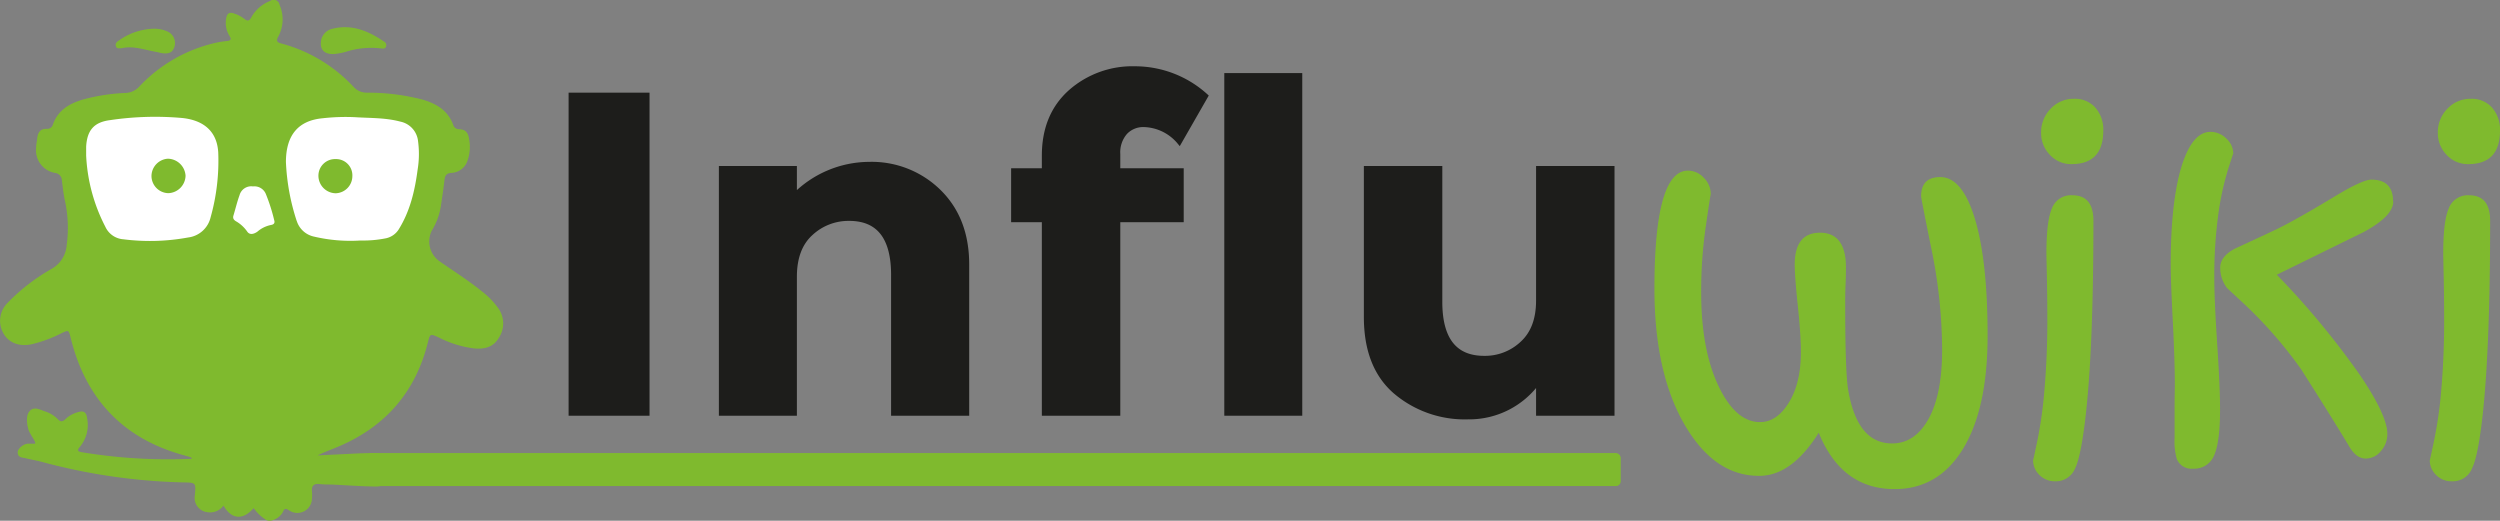<svg xmlns="http://www.w3.org/2000/svg" viewBox="0 0 522.34 108.8"><rect x="0" y="0" width="522.34" height="108.8" fill="#808080" stroke="none"/><defs><style>.cls-1{fill:#1d1d1b;stroke:#1d1d1b;stroke-miterlimit:10;}.cls-2{fill:#7fba2e;}.cls-3{fill:#fff;}</style></defs><g id="Capa_2" data-name="Capa 2"><g id="Capa_1-2" data-name="Capa 1"><path class="cls-1" d="M119.3,19.86h15.91v66.5H119.3Z"/><path class="cls-1" d="M166,57.82V86.36H150.7V35.18H166v5.71a22.11,22.11,0,0,1,15.6-6.57A20,20,0,0,1,196.11,40Q202,45.75,202,55.25V86.36H186.68V57.44q0-11.79-9.27-11.79a11.57,11.57,0,0,0-8,3.09Q166,51.83,166,57.82Z"/><path class="cls-1" d="M233.57,32.23v3.43h13.25V45.93H233.57V86.36H218.18V45.93h-6.42V35.66h6.42V32.52q0-8.37,5.45-13.27a19.54,19.54,0,0,1,13.56-4.9,22,22,0,0,1,14.73,5.71l-5.5,9.6A10,10,0,0,0,239,26.05a5.17,5.17,0,0,0-3.88,1.57A6.35,6.35,0,0,0,233.57,32.23Z"/><path class="cls-1" d="M271.59,86.36H256.3V15.77h15.29Z"/><path class="cls-1" d="M321.44,62.77V35.18h15.39V86.36H321.44V79.6a17.69,17.69,0,0,1-14.73,7.52,22.35,22.35,0,0,1-15.14-5.28q-6.12-5.28-6.11-15.65v-31h15.39V63.05q0,11.81,9.27,11.8a11.35,11.35,0,0,0,7.95-3.09Q321.45,68.67,321.44,62.77Z"/><path class="cls-2" d="M415.28,70.19q0,15.38-5.29,23.84-5.12,8.16-14.14,8.16-11.07,0-15.85-11.77-5.69,9.06-12.51,9-9.12,0-15.28-10.29-6.54-10.94-6.54-28.84,0-24.63,7-24.64A4.49,4.49,0,0,1,356,37.16a4.75,4.75,0,0,1,1.44,3.44c0-.23-.35,1.91-1,6.43a93.75,93.75,0,0,0-1,14.15q0,12.18,3.82,19.89,3.54,7.13,8.5,7.12,3.48,0,6-4.08t2.51-10.61q0-3.51-.64-9.6t-.65-8.6c0-4.46,1.77-6.68,5.3-6.68s5.4,2.39,5.4,7.17c0,.73,0,2-.08,3.76s-.07,3.17-.07,4.15q0,14.05.62,17.76,1.88,11.19,9.17,11.19,4.77,0,7.62-5.12c1.89-3.42,2.84-8.22,2.84-14.43A105.89,105.89,0,0,0,403.54,52q-2.15-10.56-2.15-11,0-4,4-4,4.53,0,7.16,8.46Q415.29,54.3,415.28,70.19Z"/><path class="cls-2" d="M437.39,46.14q0,29.83-2.05,44.08c-.54,3.83-1.15,6.4-1.81,7.72a4.33,4.33,0,0,1-4.16,2.62,4.47,4.47,0,0,1-3.25-1.31,4.23,4.23,0,0,1-1.33-3.14c0,.17.25-1,.76-3.41A88.23,88.23,0,0,0,427,83.25a167.58,167.58,0,0,0,.76-16.82q0-4.07-.09-8.56c-.06-3-.1-4.64-.1-4.9q0-6.67,1.1-9.3A4.26,4.26,0,0,1,433,40.8Q437.4,40.8,437.39,46.14Zm2.06-18.85q0,7-6.64,7a6,6,0,0,1-4.51-1.93,6.49,6.49,0,0,1-1.84-4.65,7,7,0,0,1,2-5,6.59,6.59,0,0,1,4.92-2.07,5.67,5.67,0,0,1,4.39,1.82A6.91,6.91,0,0,1,439.45,27.29Z"/><path class="cls-2" d="M466.61,32.09c0-.06-.35,1-1.05,3.17a59.59,59.59,0,0,0-1.91,8.36,93.56,93.56,0,0,0-1,14.59q0,4.5.6,13.61t.6,13.75c0,4.39-.39,7.5-1.15,9.35a4.46,4.46,0,0,1-4.44,3,3.31,3.31,0,0,1-3.44-2,13.3,13.3,0,0,1-.47-4.35q0-2.48,0-6.19c0-2.47.05-4.12.05-4.94q0-5.1-.43-13.46t-.43-11.67q0-13.17,2.29-20.64,2.25-7.11,6-7.12a4.67,4.67,0,0,1,3.32,1.39A4.25,4.25,0,0,1,466.61,32.09Zm33.43,10q0,3.06-6.21,6.41L475.71,57.4a171.21,171.21,0,0,1,17.5,21.15q5.58,8.31,5.59,12.07a5.31,5.31,0,0,1-1.37,3.66,4.08,4.08,0,0,1-3.13,1.53c-1.27,0-2.38-.77-3.34-2.32q-3.49-5.83-10.17-16.33a90.79,90.79,0,0,0-12.6-14.3c-1.85-1.71-2.8-2.6-2.87-2.67a6.79,6.79,0,0,1-1.43-4.3c0-1.52,1-2.82,3-3.91q4.2-1.93,8.4-3.91t13-7.32c3.6-2.14,6-3.22,7.16-3.22Q500,37.53,500,42.08Z"/><path class="cls-2" d="M520.28,46.14q0,29.83-2,44.08-.81,5.75-1.82,7.72a4.31,4.31,0,0,1-4.15,2.62A4.45,4.45,0,0,1,509,99.25a4.23,4.23,0,0,1-1.33-3.14c0,.17.25-1,.76-3.41a88.23,88.23,0,0,0,1.48-9.45,167.58,167.58,0,0,0,.76-16.82q0-4.07-.09-8.56c-.07-3-.1-4.64-.1-4.9q0-6.67,1.1-9.3a4.26,4.26,0,0,1,4.3-2.87Q520.29,40.8,520.28,46.14Zm2.06-18.85q0,7-6.64,7a6,6,0,0,1-4.51-1.93,6.49,6.49,0,0,1-1.84-4.65,7,7,0,0,1,2-5,6.59,6.59,0,0,1,4.92-2.07,5.67,5.67,0,0,1,4.39,1.82A6.91,6.91,0,0,1,522.34,27.29Z"/><rect class="cls-3" x="16.32" y="21.77" width="72.15" height="30.94"/><path class="cls-2" d="M53,106.16c-2.34,2.7-4.74,2.24-6.3-.52A3.49,3.49,0,0,1,43.23,107a3,3,0,0,1-2.53-3.44c.26-2.75.26-2.72-2.48-2.77A124.11,124.11,0,0,1,8.73,96.5c-1.1-.29-2.23-.47-3.34-.75-.73-.17-1.7-.12-1.69-1.25,0-.84,1.37-1.87,2.28-1.8.38,0,.58,0,1.24,0s-1.06-2-1.33-3.1c0-.21-.11-.42-.14-.64-.17-1.15-.26-2.45.61-3.23s2-.14,3,.21a6.55,6.55,0,0,1,2.69,1.61c.57.6,1,.65,1.65,0a6,6,0,0,1,2.5-1.41c1.25-.41,1.84-.07,2,1.24a7.12,7.12,0,0,1-1.48,5.94c-.53.63-.67,1,.35,1.16a110.34,110.34,0,0,0,22.82,1.38c.08,0,.1,0,.18-.13s-1-.42-1.43-.55C25.83,91.75,17.94,83.46,14.77,70.6c-.41-1.67-.44-1.7-2-.94a27.74,27.74,0,0,1-6,2.23c-2.63.61-4.86-.2-6-2.14a5.29,5.29,0,0,1,.88-6.54,40.7,40.7,0,0,1,9.16-7.05,6.19,6.19,0,0,0,3.13-5,26.61,26.61,0,0,0-.43-9.47c-.27-1.33-.41-2.69-.58-4a1.6,1.6,0,0,0-1.45-1.56,4.8,4.8,0,0,1-3.93-5.27c0-.65.16-1.3.23-2,.14-1.2.67-2,2-1.94A1.23,1.23,0,0,0,11.06,26c1.06-3,3.43-4.35,6.22-5.19a39.91,39.91,0,0,1,9-1.39,4.09,4.09,0,0,0,2.85-1.36A31.39,31.39,0,0,1,44.81,9a20.57,20.57,0,0,1,2.59-.43c.83-.08,1-.35.55-1.07a5.13,5.13,0,0,1-.69-3.67c.16-1,.66-1.39,1.67-1A6.94,6.94,0,0,1,51,3.9c.65.54,1.08.56,1.51-.29A7.71,7.71,0,0,1,56.41.21a1.25,1.25,0,0,1,2,.8,7.58,7.58,0,0,1-.26,6.62c-.47.84-.34,1.22.64,1.46a31.86,31.86,0,0,1,15.14,9.12,3.67,3.67,0,0,0,2.77,1.15,45.85,45.85,0,0,1,11.59,1.45c2.91.86,5.33,2.27,6.41,5.32A1.28,1.28,0,0,0,96,27c1.28.06,1.83.76,2,2a8.7,8.7,0,0,1-.35,4.66,3.7,3.7,0,0,1-3.3,2.46c-1.13.07-1.38.6-1.49,1.55-.2,1.79-.48,3.57-.74,5.34a13.85,13.85,0,0,1-1.89,5.16,5.07,5.07,0,0,0,1.47,6.33c3,2.09,6.15,4.08,9,6.39a16.37,16.37,0,0,1,3.46,3.59,5.42,5.42,0,0,1,0,6.2C103,72.64,101,73,99,72.79a22.21,22.21,0,0,1-7.26-2.25c-1.91-.88-1.88-.85-2.39,1.2C86.77,81.88,80.6,89,71.07,93.15c-1.55.68-3.16,1.23-4.71,2l9.16-.45c1,0,2.11-.08,3.16,0a3.17,3.17,0,0,1,3.14,3.49c0,2-1.21,3.47-3.19,3.45-3.15,0-6.31-.27-9.46-.41-.83,0-1.67,0-2.5-.11-1.17-.09-1.6.46-1.49,1.57a7.8,7.8,0,0,1,0,1.45,3.05,3.05,0,0,1-4.78,2.49c-.76-.48-1-.37-1.31.38A3.7,3.7,0,0,1,57,108.68a1.87,1.87,0,0,1-1.32,0A9.1,9.1,0,0,1,53,106.16Zm9-60a4.83,4.83,0,0,0,3.63,3.28,33.13,33.13,0,0,0,9.67.81,24.28,24.28,0,0,0,5.37-.47A4.17,4.17,0,0,0,83.26,48c2.42-3.85,3.42-8.16,4-12.58a20.1,20.1,0,0,0,.09-5.9,4.66,4.66,0,0,0-3.7-4.11c-3.13-.84-6.36-.72-9.55-.93a43,43,0,0,0-6.71.23c-5,.47-7.64,3.45-7.65,9.12A45.54,45.54,0,0,0,62,46.19ZM22,47.36A4.5,4.5,0,0,0,25.81,50a43.86,43.86,0,0,0,13.48-.38A5.51,5.51,0,0,0,44,45.42a43.7,43.7,0,0,0,1.6-13.54c-.23-4.24-2.82-6.71-7.46-7.22A63.94,63.94,0,0,0,23,25.1c-3.39.43-4.81,2.15-5,5.55,0,.61,0,1.22,0,1.84A35.94,35.94,0,0,0,22,47.36Zm28.05-6.58c-.51,1.39-.85,2.85-1.28,4.27-.2.66.19,1,.67,1.26a7.32,7.32,0,0,1,2.23,2.1c.54.76,1.42.47,2.1,0A6.18,6.18,0,0,1,56.65,47c.61-.11.82-.44.64-1a37.38,37.38,0,0,0-1.71-5.38,2.58,2.58,0,0,0-2.72-1.67A2.53,2.53,0,0,0,50.05,40.78Z"/><path class="cls-2" d="M69.76,11.29a13.26,13.26,0,0,0,3-.62,17.57,17.57,0,0,1,6.88-.55c.38.05.83.1,1-.35a.85.85,0,0,0-.44-1.11C77,6.49,73.54,5,69.51,6a3.06,3.06,0,0,0-2.46,2.73C66.88,10.4,67.78,11.36,69.76,11.29Z"/><path class="cls-2" d="M25.42,10.08c2.41-.58,4.8.35,7.25.77.35.06.68.17,1,.23,1.59.27,2.36-.09,2.77-1.28a2.64,2.64,0,0,0-1.39-3.19A6.64,6.64,0,0,0,32.13,6a13.07,13.07,0,0,0-7.24,2.43c-.43.26-.91.66-.66,1.28C24.42,10.2,24.89,10.09,25.42,10.08Z"/><path class="cls-2" d="M70.11,33.24a3.47,3.47,0,0,0-3.58,3.54,3.67,3.67,0,0,0,3.61,3.6,3.59,3.59,0,0,0,3.48-3.55A3.4,3.4,0,0,0,70.11,33.24Z"/><path class="cls-2" d="M31.65,36.81a3.61,3.61,0,0,0,3.5,3.55,3.74,3.74,0,0,0,3.62-3.64,3.78,3.78,0,0,0-3.7-3.56A3.66,3.66,0,0,0,31.65,36.81Z"/><rect class="cls-2" x="76.52" y="94.66" width="262.11" height="6.9" rx="1.01"/></g></g></svg>